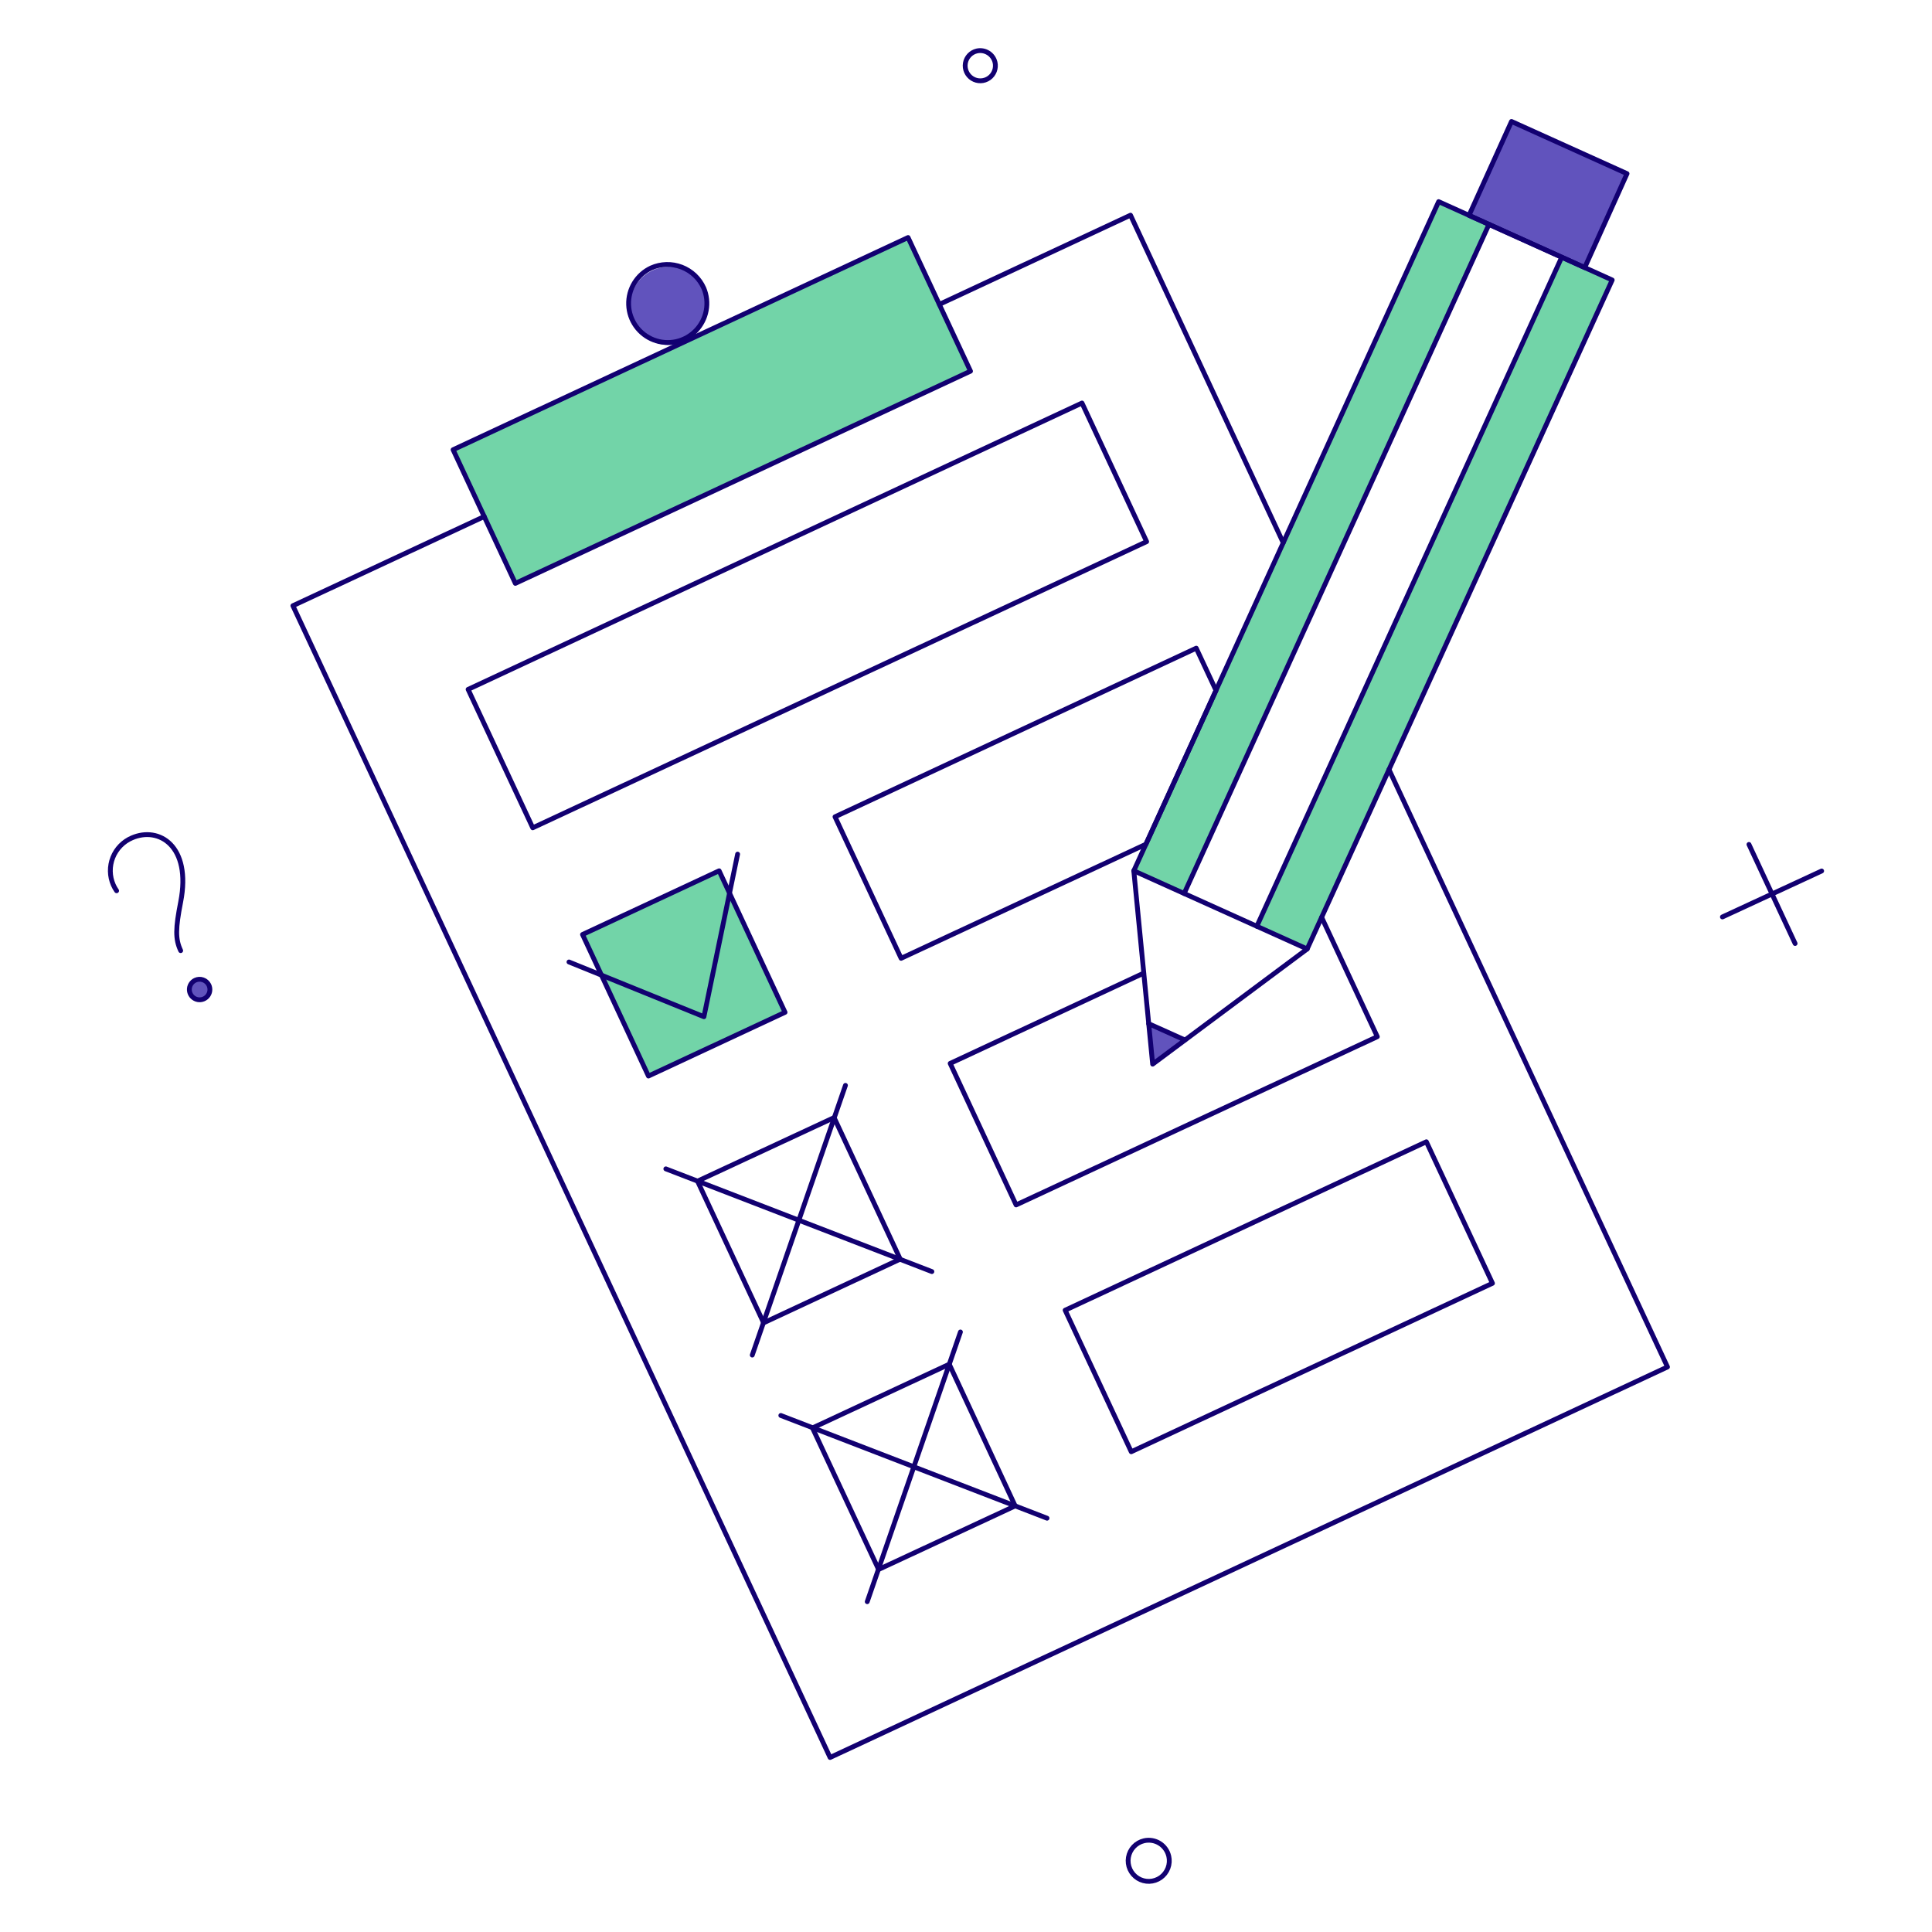 <svg xmlns="http://www.w3.org/2000/svg" fill="none" viewBox="-0.25 -0.25 200 200" id="Marketing-Filling-Survey-01--Streamline-Bangalore.svg"><desc>Marketing Filling Survey 01 Streamline Illustration: https://streamlinehq.com</desc><g><g><path fill="#72d4a8" d="M93.753 24.339 46.655 46.305l6.444 13.835 47.117 -21.966 -6.463 -13.835Z" stroke-width="0.5"></path><path fill="#72d4a8" d="m74.189 89.897 -14.139 6.596 6.832 14.646 14.139 -6.595 -6.832 -14.647Z" stroke-width="0.5"></path><path fill="#72d4a8" d="m148.677 20.624 -31.556 69.271 5.212 2.35 31.556 -69.252 -5.212 -2.369Z" stroke-width="0.5"></path><path fill="#72d4a8" d="m166.644 28.736 -31.575 69.252 -5.212 -2.35 31.556 -69.252 5.231 2.35Z" stroke-width="0.5"></path></g><g><path fill="#6153bd" d="m156.22 12.323 -4.397 9.723 11.978 5.401 4.378 -9.723 -11.959 -5.401Z" stroke-width="0.5"></path><path fill="#6153bd" d="M72.602 29.57c-0.362 -0.708 -0.924 -1.294 -1.616 -1.684 -0.692 -0.391 -1.484 -0.569 -2.277 -0.513 -0.793 0.056 -1.552 0.345 -2.182 0.829 -0.63 0.484 -1.104 1.144 -1.362 1.895 -0.258 0.752 -0.29 1.563 -0.09 2.332 0.199 0.769 0.621 1.463 1.212 1.995 0.591 0.532 1.325 0.878 2.111 0.995 0.786 0.117 1.59 0.001 2.31 -0.335 0.487 -0.237 0.922 -0.568 1.281 -0.974 0.359 -0.406 0.634 -0.878 0.81 -1.391 0.176 -0.512 0.249 -1.054 0.216 -1.595 -0.034 -0.541 -0.174 -1.069 -0.412 -1.556Z" stroke-width="0.5"></path><path fill="#6153bd" d="M21.372 101.722c-0.092 -0.19 -0.238 -0.347 -0.419 -0.453 -0.181 -0.107 -0.39 -0.157 -0.6 -0.144 -0.21 0.012 -0.411 0.087 -0.579 0.213 -0.168 0.127 -0.294 0.3 -0.363 0.5 -0.069 0.199 -0.077 0.413 -0.024 0.616 0.053 0.203 0.165 0.386 0.322 0.526 0.157 0.141 0.352 0.23 0.56 0.259 0.208 0.029 0.42 -0.005 0.61 -0.097 0.253 -0.124 0.447 -0.343 0.539 -0.609 0.092 -0.266 0.076 -0.558 -0.047 -0.812Z" stroke-width="0.5"></path><path fill="#6153bd" d="m122.409 107.408 -3.336 2.502 -0.417 -4.189 3.753 1.687Z" stroke-width="0.5"></path></g><g><path stroke="#120071" stroke-linecap="round" stroke-linejoin="round" d="m180.802 87.167 4.776 10.253" stroke-width="0.5"></path><path stroke="#120071" stroke-linecap="round" stroke-linejoin="round" d="M188.326 89.915 178.054 94.672" stroke-width="0.5"></path><path stroke="#120071" stroke-linecap="round" stroke-linejoin="round" d="M120.741 191.899c0.095 0.411 0.066 0.84 -0.084 1.234 -0.149 0.394 -0.412 0.735 -0.754 0.98 -0.343 0.244 -0.751 0.382 -1.172 0.395 -0.421 0.014 -0.837 -0.099 -1.194 -0.321 -0.357 -0.223 -0.64 -0.547 -0.814 -0.931 -0.174 -0.384 -0.229 -0.811 -0.16 -1.227 0.069 -0.415 0.259 -0.801 0.548 -1.108 0.288 -0.307 0.661 -0.522 1.071 -0.617 0.272 -0.063 0.556 -0.072 0.832 -0.026 0.276 0.046 0.541 0.146 0.778 0.294 0.237 0.148 0.444 0.341 0.606 0.57 0.163 0.227 0.279 0.486 0.342 0.758v0Z" stroke-width="0.5"></path><path stroke="#120071" stroke-linecap="round" stroke-linejoin="round" d="M102.755 6.201c0.069 0.302 0.048 0.617 -0.063 0.906 -0.11 0.289 -0.303 0.54 -0.556 0.719 -0.251 0.179 -0.552 0.28 -0.861 0.289 -0.309 0.009 -0.614 -0.074 -0.877 -0.238 -0.262 -0.164 -0.47 -0.403 -0.597 -0.685 -0.127 -0.282 -0.167 -0.596 -0.116 -0.901 0.051 -0.305 0.192 -0.588 0.404 -0.814 0.212 -0.225 0.487 -0.383 0.788 -0.452 0.404 -0.09 0.828 -0.017 1.179 0.203s0.601 0.569 0.697 0.972v0Z" stroke-width="0.5"></path><path stroke="#120071" stroke-linecap="round" stroke-linejoin="round" d="m96.994 31.257 19.787 -9.23 15.806 33.906" stroke-width="0.5"></path><path stroke="#120071" stroke-linecap="round" stroke-linejoin="round" d="m143.541 79.415 28.827 61.842 -86.689 40.427 -55.608 -119.231 19.805 -9.23" stroke-width="0.5"></path><path stroke="#120071" stroke-linecap="round" stroke-linejoin="round" d="M100.216 38.174 53.099 60.14l-6.444 -13.835L93.753 24.339l6.463 13.835Z" stroke-width="0.5"></path><path stroke="#120071" stroke-linecap="round" stroke-linejoin="round" d="M72.602 29.57c0.312 0.732 0.401 1.539 0.256 2.321 -0.144 0.782 -0.516 1.504 -1.068 2.077 -0.552 0.572 -1.26 0.97 -2.037 1.143 -0.776 0.173 -1.586 0.113 -2.329 -0.172 -0.743 -0.285 -1.385 -0.782 -1.847 -1.429 -0.462 -0.647 -0.723 -1.416 -0.751 -2.211 -0.028 -0.795 0.179 -1.58 0.594 -2.258 0.415 -0.678 1.021 -1.219 1.742 -1.555 0.494 -0.22 1.027 -0.341 1.567 -0.356 0.541 -0.014 1.079 0.078 1.584 0.271 0.505 0.194 0.967 0.485 1.36 0.857 0.393 0.372 0.708 0.818 0.928 1.312v0Z" stroke-width="0.5"></path><path stroke="#120071" stroke-linecap="round" stroke-linejoin="round" d="M118.448 55.819 54.899 85.442 48.209 71.114l63.549 -29.642 6.69 14.347Z" stroke-width="0.5"></path><path stroke="#120071" stroke-linecap="round" stroke-linejoin="round" d="m81.017 104.546 -14.14 6.595 -6.823 -14.65 14.14 -6.595 6.823 14.65Z" stroke-width="0.5"></path><path stroke="#120071" stroke-linecap="round" stroke-linejoin="round" d="m125.631 71.227 -7.259 15.92 -25.339 11.807 -6.842 -14.65 37.393 -17.455 2.047 4.378Z" stroke-width="0.5"></path><path stroke="#120071" stroke-linecap="round" stroke-linejoin="round" d="m92.938 130.094 -14.139 6.595 -6.842 -14.669 14.139 -6.577 6.842 14.65Z" stroke-width="0.5"></path><path stroke="#120071" stroke-linecap="round" stroke-linejoin="round" d="m136.567 94.71 5.762 12.357 -37.393 17.417 -6.823 -14.65 20.033 -9.344" stroke-width="0.5"></path><path stroke="#120071" stroke-linecap="round" stroke-linejoin="round" d="m104.84 155.643 -14.139 6.577 -6.842 -14.651 14.158 -6.595 6.823 14.67Z" stroke-width="0.5"></path><path stroke="#120071" stroke-linecap="round" stroke-linejoin="round" d="m154.249 132.596 -37.393 17.437 -6.842 -14.651 37.393 -17.436 6.842 14.65Z" stroke-width="0.5"></path><path stroke="#120071" stroke-linecap="round" stroke-linejoin="round" d="m58.652 99.334 13.969 5.667 3.487 -16.83" stroke-width="0.5"></path><path stroke="#120071" stroke-linecap="round" stroke-linejoin="round" d="m87.271 112.108 -9.647 27.917" stroke-width="0.5"></path><path stroke="#120071" stroke-linecap="round" stroke-linejoin="round" d="m96.217 131.383 -27.538 -10.632" stroke-width="0.5"></path><path stroke="#120071" stroke-linecap="round" stroke-linejoin="round" d="m99.173 137.637 -9.647 27.918" stroke-width="0.5"></path><path stroke="#120071" stroke-linecap="round" stroke-linejoin="round" d="m108.138 156.913 -27.557 -10.633" stroke-width="0.5"></path><path stroke="#120071" stroke-linecap="round" stroke-linejoin="round" d="m166.644 28.736 -31.575 69.252 -17.948 -8.093 31.556 -69.271 17.967 8.112Z" stroke-width="0.5"></path><path stroke="#120071" stroke-linecap="round" stroke-linejoin="round" d="m168.179 17.725 -4.378 9.723 -11.978 -5.401 4.397 -9.723 11.959 5.401Z" stroke-width="0.5"></path><path stroke="#120071" stroke-linecap="round" stroke-linejoin="round" d="m135.069 97.988 -15.996 11.921 -1.952 -20.014" stroke-width="0.5"></path><path stroke="#120071" stroke-linecap="round" stroke-linejoin="round" d="m118.657 105.721 3.753 1.687" stroke-width="0.5"></path><path stroke="#120071" stroke-linecap="round" stroke-linejoin="round" d="M153.889 22.974 122.333 92.246" stroke-width="0.5"></path><path stroke="#120071" stroke-linecap="round" stroke-linejoin="round" d="m161.413 26.386 -31.556 69.252" stroke-width="0.5"></path><path stroke="#120071" stroke-linecap="round" stroke-linejoin="round" d="M18.454 98.159c-0.569 -1.213 -0.531 -2.312 0 -5.041 1.13 -5.811 -2.251 -7.845 -5.041 -6.633 -0.448 0.191 -0.854 0.469 -1.194 0.818 -0.34 0.349 -0.608 0.762 -0.787 1.214 -0.18 0.453 -0.268 0.937 -0.26 1.424 0.008 0.487 0.113 0.968 0.308 1.414 0.094 0.213 0.208 0.416 0.341 0.606" stroke-width="0.5"></path><path stroke="#120071" stroke-linejoin="round" d="M21.372 101.722c0.092 0.19 0.125 0.401 0.096 0.609 -0.029 0.208 -0.119 0.403 -0.259 0.561 -0.14 0.157 -0.323 0.269 -0.526 0.322 -0.203 0.053 -0.418 0.045 -0.617 -0.024 -0.199 -0.069 -0.372 -0.196 -0.499 -0.363 -0.127 -0.168 -0.201 -0.368 -0.214 -0.579 -0.013 -0.209 0.037 -0.419 0.143 -0.599 0.106 -0.182 0.264 -0.328 0.453 -0.42 0.254 -0.123 0.546 -0.14 0.813 -0.047 0.267 0.092 0.486 0.286 0.61 0.54Z" stroke-width="0.5"></path></g></g></svg>